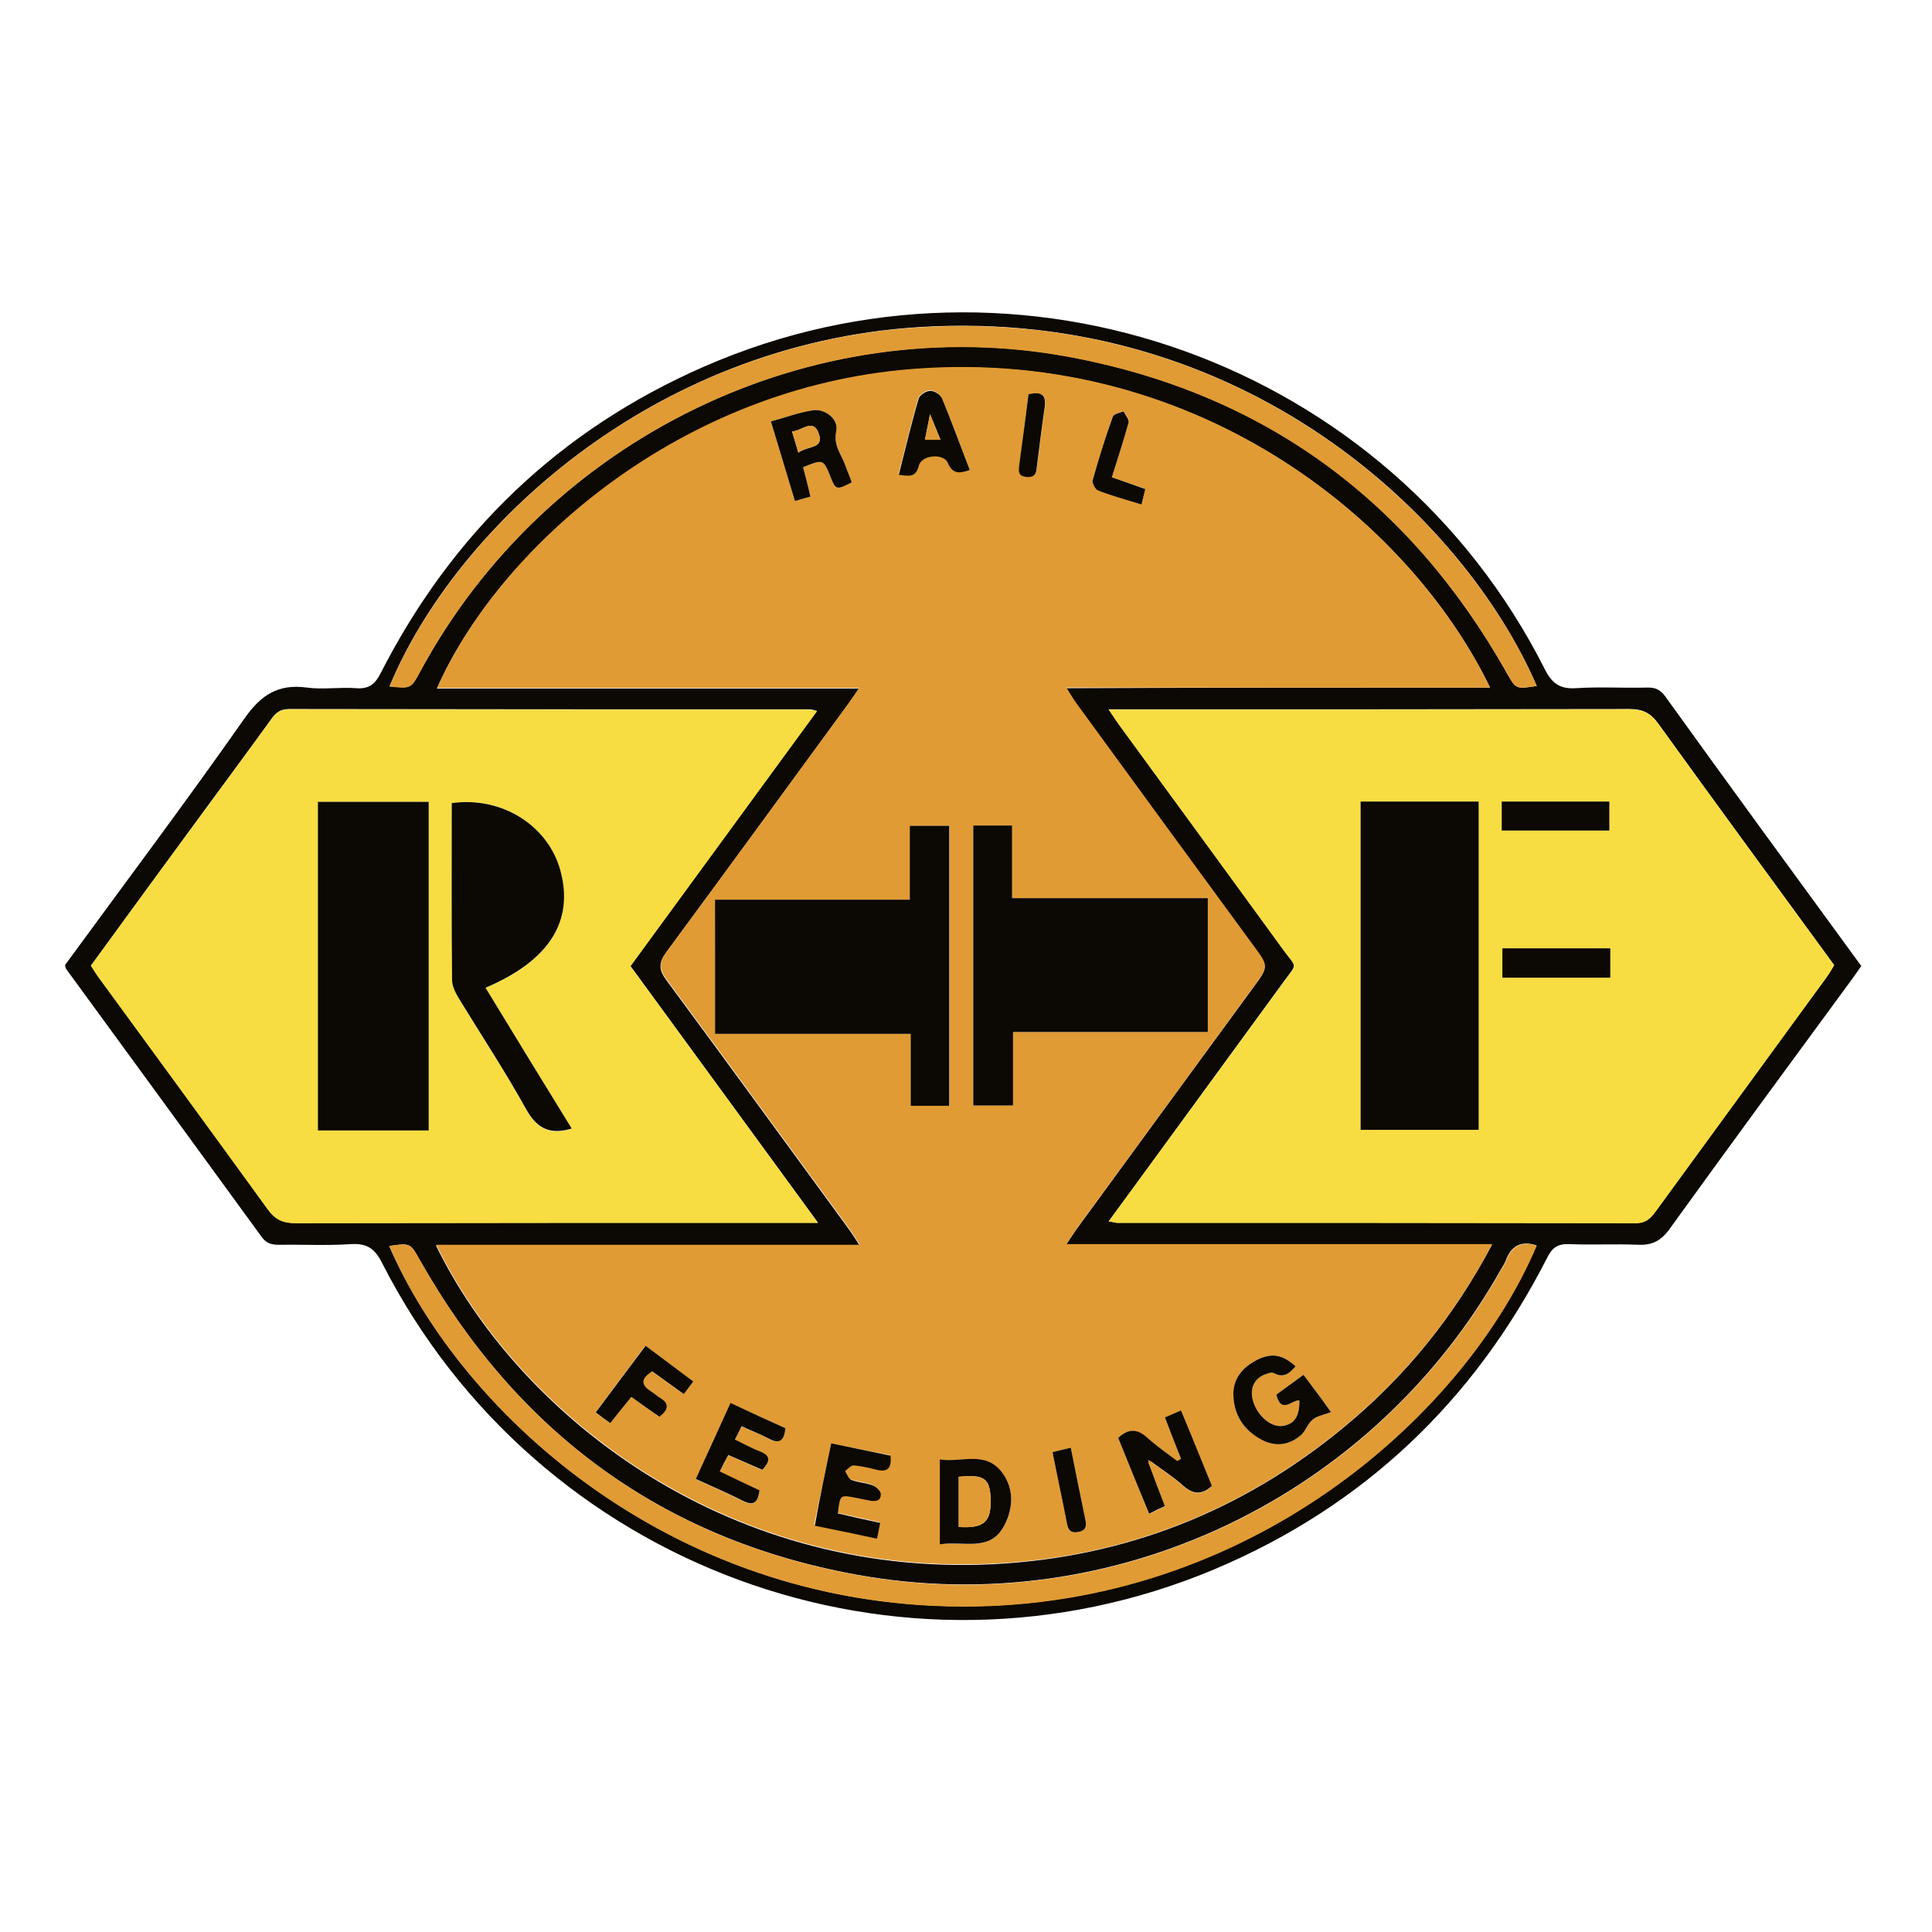 <svg viewBox="0 0 612 612">
  <path fill="#0c0803" d="M589.6 306c-1.3 1.8-2.4 3.5-3.7 5.2-19.1 26-38.2 52-57.1 78.2-2.7 3.7-5.5 5.1-9.9 4.9-7.3-.3-14.6.1-21.9-.2-3.6-.1-5.3 1.1-6.9 4.3-23.2 45.5-58.2 78.8-105.4 98.7-99.5 41.8-214.4-.5-263.6-96.9-2.3-4.6-4.7-6.4-9.9-6.1-7.7.5-15.4.1-23.1.2-2.3 0-3.9-.6-5.3-2.6C62.2 363.4 41.6 335.2 21 307c-.2-.3-.3-.7-.4-1.3 19-26 38.4-51.8 56.9-78.2 5.3-7.5 10.7-10.9 19.7-9.7 5.1.7 10.4-.2 15.6.2 4 .3 6-1.2 7.8-4.8 22.7-44.4 56.7-77.1 102.5-97.1 99.8-43.6 217.1-1.4 266.2 95.8 2.3 4.6 4.8 6.4 9.9 6.1 7.5-.5 15 0 22.5-.2 2.6-.1 4.3.7 5.8 2.8 20.5 28.5 41.2 56.8 62.1 85.4M472 217.8c-25.7-53.1-94.5-109.6-186.8-100.4-72.6 7.2-127.9 57.8-146.8 100.7h133.7c-1.4 2.1-2.4 3.5-3.4 4.9-19.2 26.2-38.3 52.5-57.6 78.6-2.5 3.4-2.5 5.5 0 8.9 19.3 26.1 38.4 52.4 57.6 78.6 1.1 1.5 2 3 3.6 5.4H138.1c25.4 52.3 90.3 105.2 176.3 101 41.8-2.1 79-16.7 111.3-43.4 19.3-15.9 34.8-34.9 46.9-57.8H337.7c1.5-2.2 2.4-3.7 3.5-5.2 18.6-25.5 37.2-50.9 55.8-76.3 4.8-6.5 4.8-6.5.1-12.9-18.8-25.8-37.7-51.5-56.5-77.3-.9-1.3-1.7-2.7-2.9-4.6 45.3-.2 89.5-.2 134.3-.2M351.2 386.9c1.5.2 2 .4 2.6.4 54.8 0 109.6 0 164.4.1 3.3 0 4.8-1.7 6.4-3.9 18-24.7 36-49.3 54-74 .9-1.2 1.6-2.5 2.4-3.8-18.8-25.7-37.4-51.1-55.8-76.6-2.4-3.3-4.9-4.5-9-4.5-53.1.1-106.1.1-159.2.1h-5.8c1.6 2.4 2.6 3.9 3.7 5.4 17.2 23.6 34.5 47.1 51.6 70.7 4.4 6.1 4.6 4-.1 10.5-7.9 10.9-15.9 21.7-23.8 32.6-10.3 14.2-20.6 28.2-31.4 43m-322.4-81c1 1.4 1.8 2.7 2.7 4 17.8 24.3 35.7 48.6 53.3 73.1 2.4 3.4 4.9 4.5 9 4.4 52.9-.1 105.8-.1 158.7-.1h6.6c-20.2-27.6-39.7-54.4-59.4-81.3 19.7-26.9 39.2-53.7 59.1-80.8-1.2-.3-1.7-.5-2.2-.5-55 0-110 0-165-.1-2.7 0-4.2 1.1-5.6 3.1-7 9.7-14 19.2-21.1 28.8-12.1 16.5-24.1 32.9-36.1 49.4m94.5 88.8c23.3 53.8 91.5 115.8 185.6 114.1 90.2-1.6 156.1-62.6 177.8-114.3-4.9-1.6-8.1.2-9.8 5-.3.7-.7 1.4-1.1 2C435.3 474 353 513.7 271.3 498.8c-61.6-11.2-107.5-45.2-138.3-99.6-3-5.4-3-5.5-9.7-4.5m363.5-177.4c-23.1-53.5-93-120-195.5-113.7-84.9 5.3-147.2 63.9-167.9 113.8 6.8.7 6.8.7 9.8-4.9 39.9-73.7 123.9-114.7 205.5-99.5 61.8 11.5 107.8 45.5 138.6 100.1 2.9 5.2 2.8 5.2 9.5 4.2"/>
  <path fill="#e19b34" d="M472 217.8H337.8c1.2 1.9 2 3.3 2.9 4.6 18.8 25.8 37.6 51.5 56.5 77.3 4.7 6.4 4.7 6.3-.1 12.9-18.6 25.4-37.2 50.9-55.8 76.3-1.1 1.5-2.1 3.1-3.5 5.2h134.9c-12.1 22.9-27.6 41.9-46.9 57.8-32.3 26.7-69.5 41.4-111.3 43.4-86 4.2-150.9-48.7-176.3-101h134.2c-1.6-2.3-2.5-3.9-3.6-5.4-19.2-26.2-38.3-52.5-57.6-78.6-2.5-3.4-2.5-5.5 0-8.9 19.3-26.1 38.4-52.4 57.6-78.6 1-1.4 1.9-2.8 3.4-4.9H138.5c18.9-42.9 74.2-93.5 146.8-100.7 92.2-9 161 47.5 186.7 100.6M364.8 463.2c3.4 2.5 7 4.8 10.1 7.6 3.2 2.8 5.9 2.8 9 0-3.3-8-6.5-15.7-9.8-23.9-1.9.8-3.4 1.5-5.1 2.2 1.8 4.6 3.5 8.8 5.1 13.1-.4.2-.8.4-1.2.7-3.2-2.5-6.5-4.7-9.5-7.4-3.1-2.8-5.9-3.1-9.2.1 3.2 7.9 6.5 15.8 9.8 24 1.9-.9 3.4-1.6 5-2.4-1.8-4.6-3.4-8.9-5-13.2.3-.3.5-.6.8-.8M226.5 327.5h62.1v22.8h12.2v-88.7h-12.5V285h-61.7c-.1 14.3-.1 28-.1 42.5m81.8-66v88.7h12.6v-23.3h61.7v-42.4h-62v-23zm102.1 171.3c-4.1-3.7-7.4-4.4-11.9-2.2-4.8 2.4-8.1 6.1-7.8 11.7.3 6.2 3.5 10.9 9 13.8 4.4 2.3 8.7 1.7 12.4-1.5 1.5-1.3 2.2-3.7 3.7-4.9s3.6-1.5 5.8-2.4c-1.8-2.5-3.1-4.4-4.5-6.2-1.3-1.8-2.7-3.6-4.2-5.6-3.2 2.4-6.1 4.4-8.6 6.3 1.6 6.3 4.9 1.6 7.3 1.8.2 5.1-1.6 7.6-5.4 8.1-3.6.5-8-3.3-9.3-8-1.1-3.9.4-7.1 4-8.4.9-.3 2.1-.7 2.7-.3 3.1 1.7 4.9 0 6.8-2.2m-147.1 24.4c-1.9 9-3.6 17.2-5.4 25.9 6.8 1.4 13.1 2.8 19.7 4.1.4-1.9.7-3.3 1-5-4.7-1.1-9.1-2.1-13.4-3 .8-5.9.8-5.9 5.4-5l4.5.9c1.9.4 3.8.3 3.7-2.1 0-1-1.5-2.3-2.6-2.7-2.1-.8-4.5-.9-6.7-1.7-.9-.3-1.3-1.8-2-2.8.9-.6 1.9-1.8 2.8-1.8 2.5.2 4.9.9 7.3 1.4 3.8.9 4.6-.9 4.3-4.5-6-1.1-12-2.3-18.6-3.7m-14.5-4.8c-5.6-2.5-11.3-5.1-17.4-7.9-3.7 8.2-7.3 15.9-11 24.1 5.2 2.4 10.1 4.5 14.9 6.9 3.6 1.9 4.8.2 5.3-3.3-4.1-1.9-8.1-3.9-12.6-6 1-2 1.9-3.6 2.7-5.2 3.9 1.7 7.4 3.2 10.8 4.7 2.3-2.5 2.8-4.4-.7-5.8-2.6-1.1-5.2-2.4-8-3.8.7-1.5 1.4-2.8 2.1-4.2 3.1 1.4 6 2.5 8.6 3.9 3.4 1.8 4.9.5 5.3-3.4m48.9 36.8c7.6-1.1 15.9 2.6 20.4-5.8 2.9-5.5 3.2-11.7-.7-16.9-5.3-7.1-12.9-3.1-19.7-4.1zm-41-331.9c-.9-3.6-1.6-6.5-2.3-9.3 6.4-2.6 6.4-2.6 8.7 3.1 1.6 4.1 1.9 4.2 6.7 1.7-.7-1.8-1.5-3.5-2-5.3-1.2-3.5-3.9-6.3-2.9-10.9.8-3.9-3.5-7.3-7.6-6.6-4.4.7-8.7 2.3-13.1 3.5 2.7 8.9 5.1 17 7.6 25.2 1.8-.5 3.2-.9 4.9-1.4m50.5-8.4c-3-7.9-5.8-15.5-8.9-22.9-.5-1.2-2.5-2.4-3.7-2.4-1.3 0-3.3 1.4-3.7 2.5-2.3 7.9-4.2 15.9-6.3 24.1 3.2.5 5.4 1 6.4-3 .8-3.3 7.8-3.8 9.1-.8 1.5 3.6 3.6 3.6 7.1 2.5M200 442.5c3.1 2.2 6.1 4.3 8.8 6.3 3-2.3 3.3-4.2.2-6-1-.6-1.8-1.4-2.8-2-3.5-2.2-3.2-4.2.3-6.4 3.3 2.4 6.5 4.7 10 7.2 1-1.4 1.9-2.5 3-4-5.1-3.8-10-7.5-15.1-11.3-5.4 7.2-10.5 14.1-15.8 21.1 1.8 1.3 3.1 2.3 4.6 3.4 2.4-2.9 4.5-5.5 6.8-8.3m152.2-291.3c1.9-6.2 3.8-11.8 5.3-17.5.3-1-1-2.3-1.6-3.5-1.2.6-3.1.9-3.4 1.7-2.3 6.7-4.5 13.4-6.4 20.2-.2.9.9 2.9 1.8 3.2 4.4 1.7 8.9 2.9 13.7 4.4.5-2 .8-3.4 1.2-4.9-3.5-1.2-6.7-2.3-10.6-3.6M333.4 460c1.6 8.1 3.2 15.4 4.6 22.7.4 2.1 1.2 3 3.4 2.6 2.1-.4 2.9-1.4 2.5-3.5-1.6-7.6-3.1-15.2-4.7-23.2-2.2.5-3.8.9-5.8 1.4m-7.6-335.1c-.9 7.3-1.9 14.7-2.8 22-.2 1.9-.7 3.9 2.4 4.1 3 .2 2.9-1.8 3.2-3.7.8-6.1 1.4-12.1 2.4-18.2.5-4-1-5.2-5.2-4.2"/>
  <path fill="#f7dd41" d="M351.2 386.9c10.8-14.8 21.1-28.8 31.4-42.9 7.9-10.9 15.9-21.7 23.8-32.6 4.7-6.5 4.6-4.4.1-10.5-17.2-23.6-34.4-47.2-51.6-70.7-1.1-1.5-2.1-3-3.7-5.4h5.8c53.1 0 106.1 0 159.2-.1 4.1 0 6.6 1.2 9 4.5 18.4 25.5 37.1 50.9 55.8 76.6-.8 1.3-1.5 2.6-2.4 3.8-18 24.7-36 49.3-54 74-1.6 2.2-3.1 3.9-6.4 3.9-54.8-.1-109.6-.1-164.4-.1-.5-.1-1.1-.3-2.6-.5m117.2-133H431v104h37.4zm41.7 46.5h-34.2v9.3h34.2zm-34.4-37.3h34.1v-9.2h-34.1zM28.8 305.9c12-16.5 24-32.9 36.1-49.3 7-9.6 14.1-19.2 21.1-28.8 1.4-2 2.9-3.1 5.6-3.1 55 .1 110 .1 165 .1.5 0 1 .2 2.2.5-19.8 27.1-39.4 53.9-59.1 80.8 19.7 26.9 39.2 53.6 59.4 81.3h-6.6c-52.9 0-105.8 0-158.7.1-4.1 0-6.6-1.1-9-4.4-17.7-24.4-35.5-48.7-53.3-73.1-1-1.3-1.8-2.6-2.7-4.1m107 52.2V254h-35.1v104.1zm7.3-103.7c0 18.9-.1 37.5.1 56.1 0 1.9 1.1 4 2.1 5.8 7.1 11.8 14.8 23.3 21.5 35.4 3.4 6.1 7.4 7.9 14.3 5.9-9.1-15-18.2-29.8-27.3-44.6 20.2-8.6 28.1-21.2 23.7-37.2-3.9-14.4-18.6-23.7-34.4-21.4"/>
  <path fill="#e19b34" d="M123.3 394.7c6.8-1 6.7-.9 9.8 4.6 30.8 54.4 76.7 88.4 138.3 99.6 81.7 14.9 163.9-24.8 204.5-97.3.4-.7.8-1.3 1.1-2 1.7-4.7 4.9-6.6 9.8-5C465 446.3 399.2 507.3 309 508.9c-94.3 1.6-162.5-60.4-185.7-114.2m363.5-177.4c-6.7 1-6.6 1-9.5-4.1-30.8-54.6-76.9-88.6-138.6-100.1-81.7-15.2-165.6 25.7-205.5 99.5-3 5.6-3 5.6-9.8 4.9 20.8-50 83-108.6 167.9-113.8 102.5-6.4 172.3 60.2 195.5 113.6"/>
  <path fill="#0c0803" d="M226.5 327.5V285h61.7v-23.4h12.5v88.7h-12.2v-22.8zm81.8-66h12.3v23h62v42.4h-61.7v23.3h-12.6zM364 463.9c1.6 4.3 3.2 8.6 5 13.2-1.5.7-3 1.4-5 2.4-3.4-8.2-6.6-16.1-9.8-24 3.3-3.1 6.1-2.9 9.2-.1 3 2.7 6.3 5 9.5 7.4.4-.2.8-.4 1.2-.7-1.7-4.2-3.3-8.5-5.1-13.1 1.7-.7 3.2-1.4 5.1-2.2 3.4 8.1 6.5 15.9 9.8 23.9-3.1 2.8-5.8 2.8-9 0-3.1-2.8-6.7-5.1-10.1-7.6-.4-.2-.7-.4-1.1-.6.1.6.2 1 .3 1.4m46.4-31.1c-1.8 2.1-3.7 3.9-6.8 2.2-.7-.4-1.9 0-2.7.3-3.6 1.3-5.1 4.5-4 8.4 1.3 4.7 5.7 8.5 9.3 8 3.8-.5 5.5-3 5.4-8.1-2.4-.2-5.7 4.5-7.3-1.8 2.5-1.9 5.4-3.9 8.6-6.3 1.5 2 2.9 3.8 4.2 5.6 1.4 1.8 2.7 3.7 4.5 6.2-2.2.9-4.4 1.2-5.8 2.4-1.6 1.3-2.2 3.6-3.7 4.9-3.7 3.2-8 3.8-12.4 1.5-5.5-2.9-8.7-7.6-9-13.8-.3-5.6 3-9.3 7.8-11.7 4.5-2.1 7.8-1.5 11.9 2.2m-147.1 24.4c6.6 1.4 12.6 2.6 18.8 3.9.3 3.5-.5 5.4-4.3 4.5-2.4-.6-4.9-1.2-7.3-1.4-.9-.1-1.9 1.1-2.8 1.8.6 1 1.1 2.4 2 2.8 2.1.8 4.5.9 6.7 1.7 1.1.4 2.5 1.7 2.6 2.7.1 2.4-1.8 2.5-3.7 2.1l-4.5-.9c-4.7-.9-4.7-.9-5.4 5 4.3 1 8.7 2 13.4 3-.3 1.7-.6 3.1-1 5-6.5-1.4-12.8-2.7-19.7-4.1 1.6-8.9 3.3-17.1 5.2-26.1m-14.5-4.8c-.4 3.9-1.8 5.2-5.3 3.3-2.7-1.4-5.5-2.5-8.6-3.9-.7 1.4-1.3 2.7-2.1 4.2 2.9 1.4 5.4 2.8 8 3.8 3.6 1.4 3 3.3.7 5.8-3.4-1.5-6.9-3-10.8-4.7-.9 1.6-1.7 3.2-2.7 5.2 4.4 2.1 8.5 4.1 12.6 6-.5 3.5-1.6 5.2-5.3 3.3-4.7-2.4-9.7-4.5-14.9-6.9 3.7-8.1 7.3-15.9 11-24.1 6.1 2.9 11.8 5.5 17.4 8m48.9 36.8v-26.9c6.8 1.1 14.4-2.9 19.7 4.1 3.9 5.2 3.6 11.4.7 16.9-4.5 8.5-12.8 4.7-20.4 5.9m6-21.4v15.9c8 .5 10.3-1.6 10.1-8.8-.2-6.6-2-7.9-10.1-7.1m-47-310.5c-1.7.5-3.1.9-4.9 1.4-2.5-8.3-4.9-16.3-7.6-25.2 4.4-1.2 8.7-2.8 13.1-3.5 4-.7 8.4 2.7 7.6 6.6-1 4.6 1.7 7.4 2.9 10.9.6 1.8 1.4 3.5 2 5.3-4.8 2.5-5.1 2.4-6.7-1.7-2.3-5.7-2.3-5.7-8.7-3.1.7 2.8 1.5 5.7 2.3 9.3m-3.8-13.9c2.9-2.3 8.1-1.1 6.5-5.9-1.7-5.2-5.2-1.1-8.5-.8.7 2.3 1.2 4 2 6.7m54.3 5.5c-3.5 1.2-5.5 1.2-7-2.3-1.3-3.1-8.2-2.5-9.1.8-1 4-3.2 3.4-6.4 3 2.1-8.3 4-16.3 6.3-24.1.3-1.2 2.4-2.5 3.7-2.5s3.2 1.2 3.7 2.4c3 7.2 5.7 14.7 8.8 22.7m-9.3-9.6c-1.2-2.9-2-5-3.3-8.1-.7 3.5-1.1 5.7-1.6 8.1zM200 442.5c-2.3 2.8-4.4 5.4-6.7 8.3-1.5-1.1-2.9-2.1-4.6-3.4 5.3-7.1 10.4-13.9 15.8-21.1 5.2 3.9 10 7.5 15.1 11.3-1.1 1.5-2 2.7-3 4-3.5-2.5-6.7-4.8-10-7.2-3.5 2.2-3.8 4.2-.3 6.4 1 .6 1.8 1.4 2.8 2 3 1.8 2.7 3.7-.2 6-2.9-2-5.8-4.1-8.9-6.3m152.2-291.3c3.9 1.3 7.1 2.5 10.6 3.7-.4 1.5-.7 2.9-1.2 4.9-4.8-1.5-9.3-2.7-13.7-4.4-.9-.3-2-2.4-1.8-3.2 1.9-6.8 4-13.5 6.4-20.2.3-.9 2.2-1.2 3.4-1.7.6 1.2 1.8 2.5 1.6 3.5-1.5 5.6-3.4 11.2-5.3 17.4M333.4 460c2-.5 3.6-.9 5.8-1.4 1.6 8 3.1 15.6 4.7 23.2.4 2.1-.4 3.2-2.5 3.5-2.2.4-3-.6-3.4-2.6-1.4-7.3-3-14.6-4.6-22.7m-7.6-335.1c4.2-1 5.7.2 5.1 4.3-.9 6-1.6 12.1-2.4 18.2-.2 1.9-.2 3.9-3.2 3.7-3.1-.2-2.6-2.2-2.4-4.1 1-7.5 2-14.8 2.9-22.1m142.6 129v104H431v-104zm41.7 46.5v9.3h-34.2v-9.3zm-34.4-37.3v-9.2h34.1v9.2zm-339.9 95h-35.1V254h35.1zm7.3-103.7c15.9-2.2 30.5 7.1 34.4 21.3 4.4 16.1-3.5 28.6-23.7 37.2 9.1 14.9 18.1 29.7 27.3 44.6-6.8 2-10.9.1-14.3-5.9-6.7-12.1-14.3-23.6-21.5-35.4-1-1.7-2.1-3.8-2.1-5.8-.2-18.5-.1-37.1-.1-56"/>
  <path fill="#ed8100" d="M364 463.9c-.1-.4-.2-.9-.3-1.3.4.2.7.4 1.1.6-.3.2-.5.5-.8.7"/>
  <path fill="#e19b34" d="M303.7 467.8c8.1-.8 9.9.6 10.1 7.1.2 7.2-2.1 9.3-10.1 8.8zm-50.8-324.4c-.8-2.7-1.3-4.5-2-6.7 3.3-.3 6.8-4.4 8.5.8 1.6 4.8-3.6 3.6-6.5 5.9m45-4.1H293c.5-2.5.9-4.6 1.6-8.1 1.3 3.1 2.1 5.2 3.3 8.1"/>
</svg>
